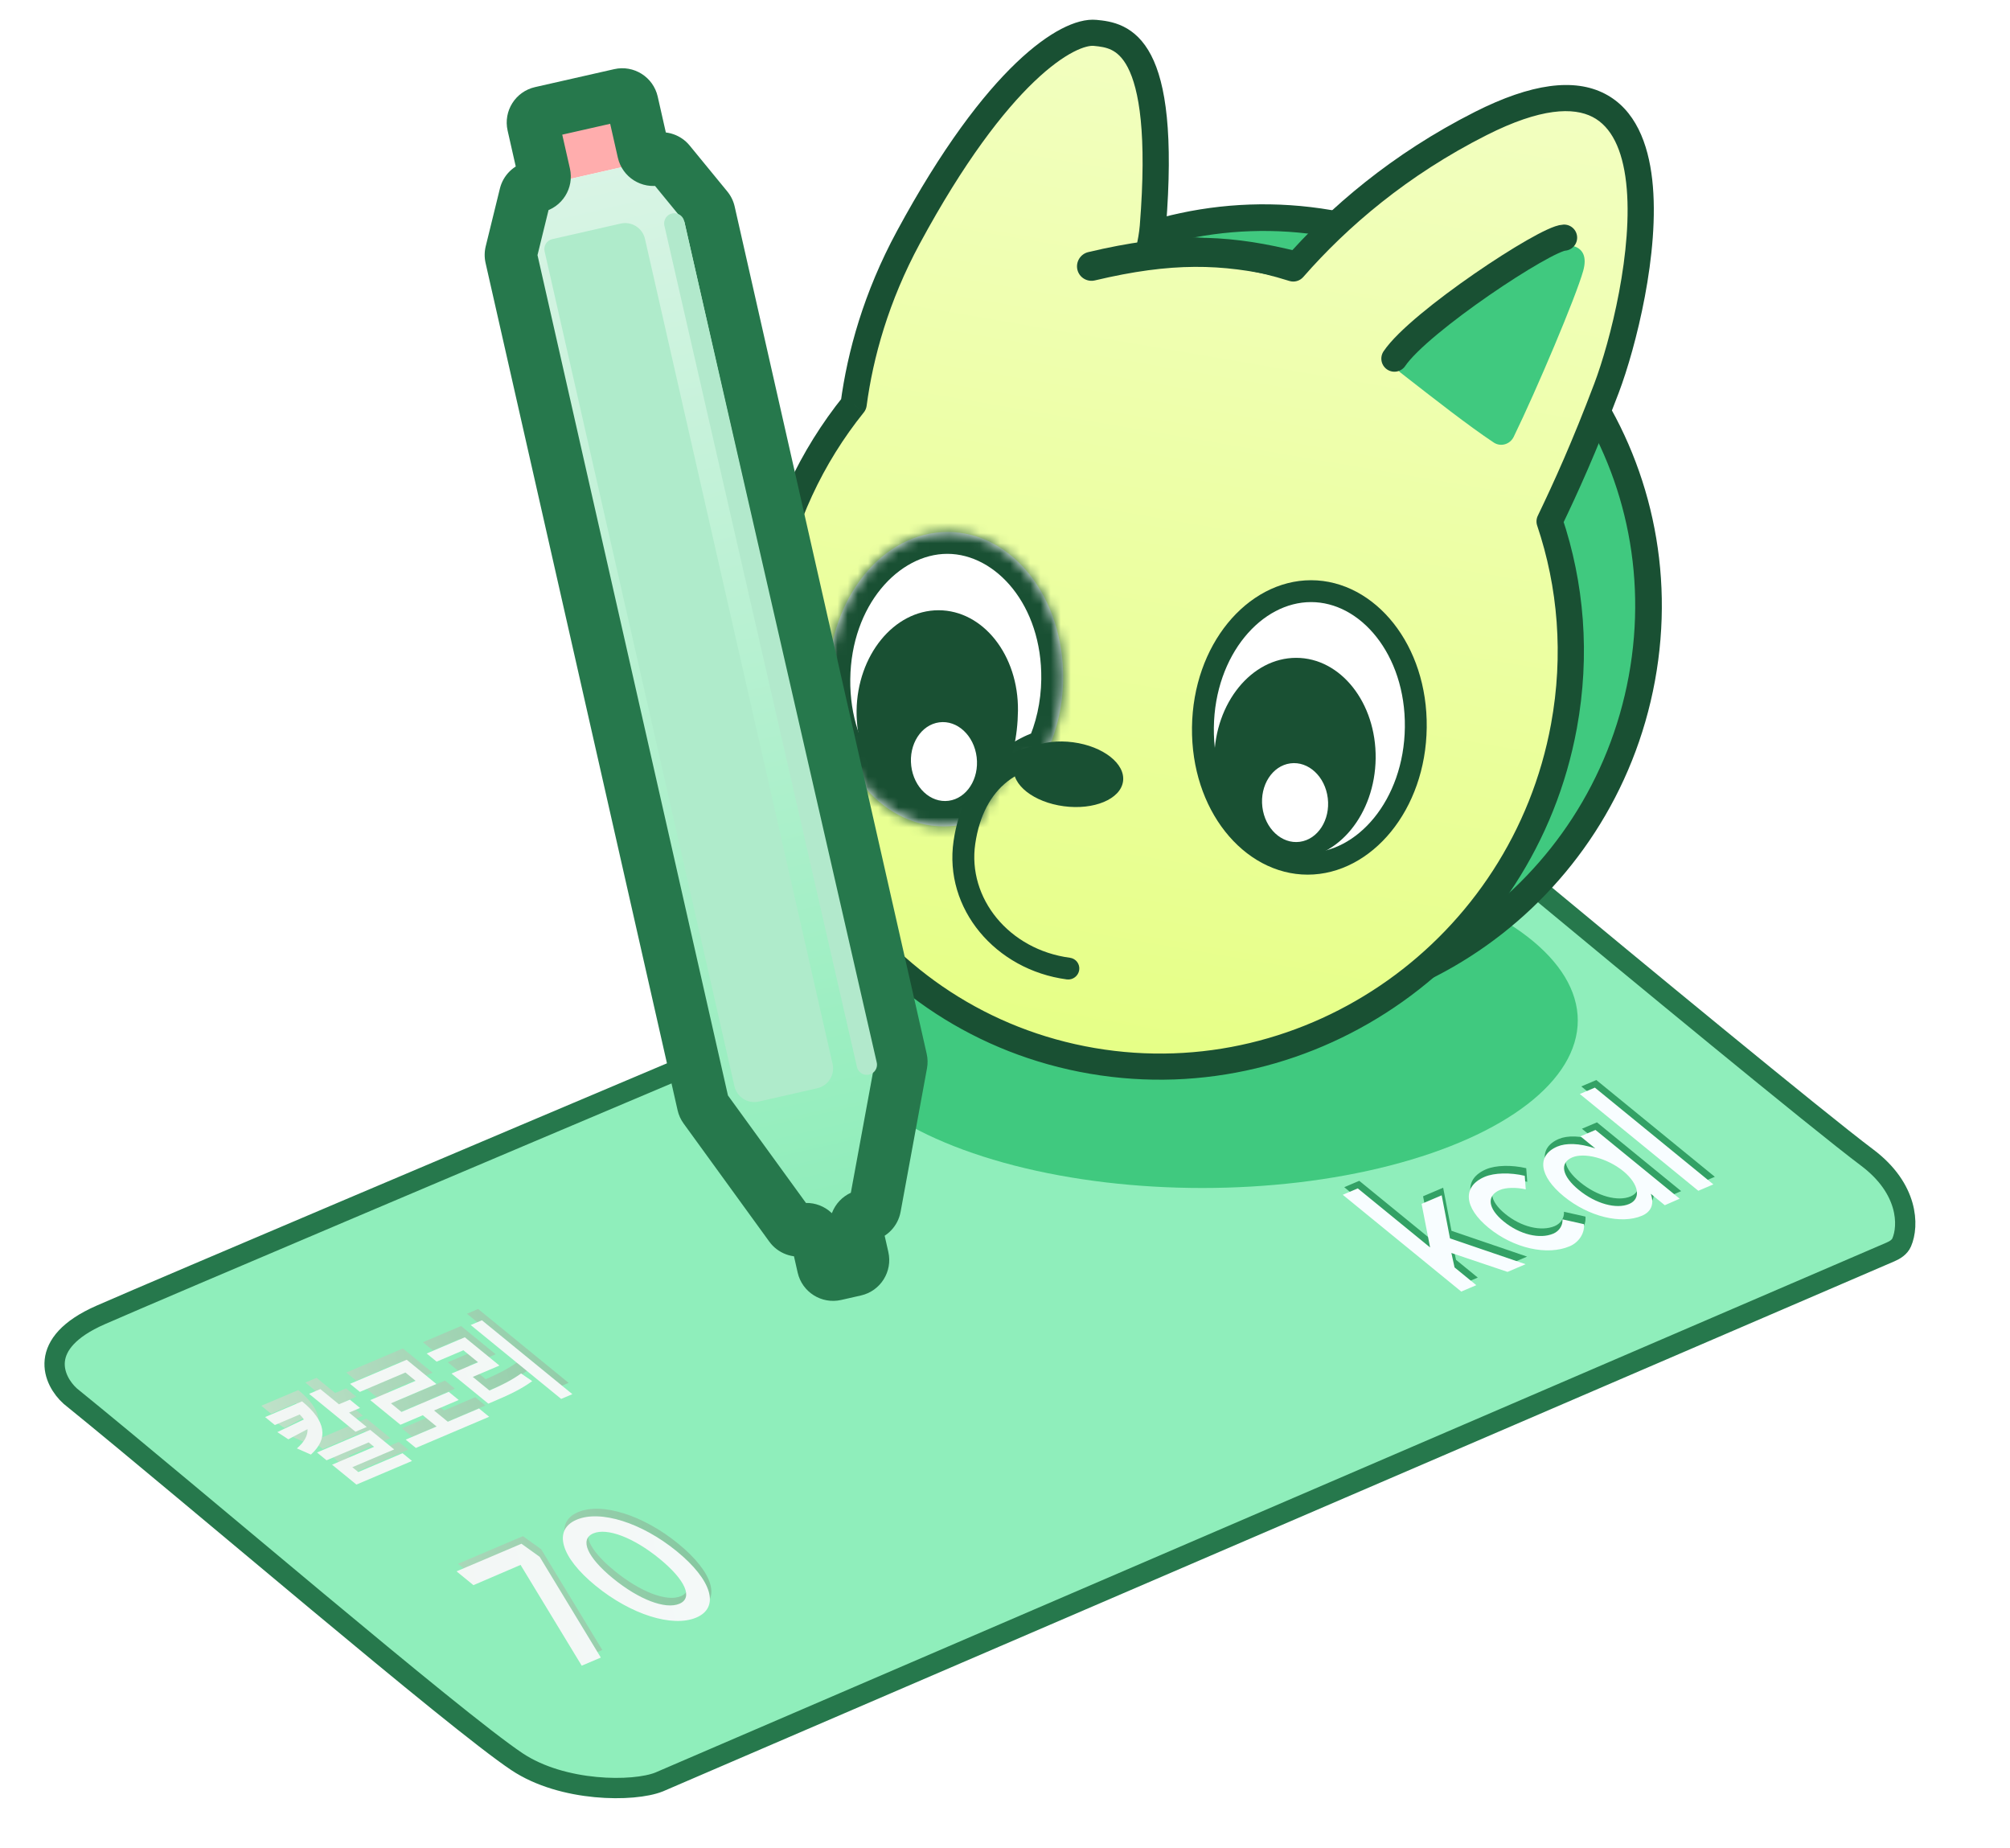<svg width="198" height="182" viewBox="0 0 198 182" fill="none" xmlns="http://www.w3.org/2000/svg">
<mask id="mask0_2867_1429" style="mask-type:alpha" maskUnits="userSpaceOnUse" x="0" y="0" width="198" height="182">
<rect x="0.422" width="197" height="182" fill="#D9D9D9"/>
</mask>
<g mask="url(#mask0_2867_1429)">
<g filter="url(#filter0_ii_2867_1429)">
<rect width="166.694" height="61.414" rx="8.773" transform="matrix(0.812 -0.345 0.904 0.738 1.179 133.083)" fill="#8FEEBB"/>
<g filter="url(#filter1_f_2867_1429)">
<path fill-rule="evenodd" clip-rule="evenodd" d="M45.321 128.71L46.425 128.241L55.337 135.517L54.233 135.986L45.321 128.71ZM41.965 132.315L40.984 131.514L44.741 129.917L48.151 132.701L45.525 133.817L47.17 135.161C48.38 134.634 49.353 134.147 50.284 133.481L51.381 134.233C50.33 134.999 49.195 135.543 47.753 136.156L47.058 136.451L43.43 133.489L46.048 132.377L44.601 131.195L41.965 132.315ZM38.919 139.997L41.964 138.703L40.606 137.594L38.398 138.533L35.424 136.104L39.893 134.205L38.892 133.387L34.405 135.295L33.434 134.501L39.016 132.129L41.94 134.516L37.462 136.42L38.503 137.27L43.159 135.291L44.14 136.092L41.71 137.125L43.068 138.234L46.139 136.928L47.14 137.746L39.92 140.815L38.919 139.997ZM29.579 141.469C31.345 139.881 31.049 138.136 28.709 136.226L25.068 137.774L26.029 138.559L28.478 137.519C28.64 137.684 28.782 137.845 28.889 138.009L26.273 139.256L27.357 139.964L29.246 138.964C29.279 139.566 28.964 140.204 28.199 140.861L29.579 141.469ZM30.18 141.263L31.121 142.032L35.27 140.268L35.806 140.705L31.666 142.465L34.064 144.423L39.54 142.096L38.608 141.335L34.245 143.19L33.661 142.712L37.783 140.96L35.424 139.034L30.18 141.263ZM29.403 135.488L33.973 139.22L35.077 138.75L33.342 137.334L34.419 136.876L33.418 136.059L32.341 136.517L30.507 135.019L29.403 135.488ZM66.401 156.524C67.768 155.943 66.983 154.17 64.43 152.085C61.892 150.013 59.283 149.015 57.916 149.596C56.534 150.183 57.319 151.956 59.857 154.028C62.41 156.113 65.019 157.112 66.401 156.524ZM58.148 154.755C54.69 151.932 53.916 149.248 56.267 148.249C58.603 147.256 62.682 148.535 66.139 151.358C69.612 154.194 70.402 156.891 68.066 157.884C65.716 158.883 61.621 157.591 58.148 154.755ZM56.775 162.624L58.655 161.825L52.631 151.901L50.84 150.615L44.444 153.334L46.109 154.693L50.751 152.7L56.775 162.624ZM155.095 106.322L156.576 105.692L168.249 115.223L166.768 115.853L155.095 106.322ZM159.373 113.915C160.961 115.229 161.141 116.649 159.958 117.152C158.691 117.691 156.665 117.134 155 115.774C153.319 114.401 153.076 113.107 154.344 112.568C155.526 112.065 157.757 112.613 159.373 113.915ZM152.88 111.496C150.815 112.374 151.076 114.41 153.519 116.404C155.961 118.398 159.157 119.186 161.223 118.308C162.049 117.957 162.475 117.244 162.087 116.149L163.467 117.275L164.932 116.633L156.638 109.86L155.156 110.49L156.615 111.681C155.02 111.139 153.707 111.145 152.88 111.496ZM152.486 120.072C153.07 119.824 153.435 119.255 153.385 118.666L155.506 119.143C155.582 120.036 155.009 120.93 154.097 121.317C151.875 122.262 148.579 121.516 146.121 119.509C143.663 117.502 143.501 115.424 145.723 114.479C146.678 114.074 148.239 114.04 149.67 114.377L149.769 115.714C148.836 115.5 147.805 115.525 147.22 115.773C145.881 116.342 146.032 117.597 147.602 118.879C149.173 120.161 151.147 120.641 152.486 120.072ZM140.345 121.432L133.224 115.618L131.743 116.247L143.415 125.779L144.897 125.149L142.756 123.401L142.443 121.978L147.974 123.841L149.754 123.084L142.306 120.54L141.488 116.299L139.508 117.141L140.345 121.432Z" fill="url(#paint0_linear_2867_1429)"/>
</g>
<g filter="url(#filter2_ii_2867_1429)">
<path fill-rule="evenodd" clip-rule="evenodd" d="M44.681 128.81L45.785 128.341L54.696 135.617L53.592 136.086L44.681 128.81ZM41.325 132.415L40.344 131.614L44.101 130.017L47.511 132.801L44.885 133.917L46.53 135.261C47.74 134.734 48.713 134.247 49.644 133.58L50.74 134.333C49.69 135.099 48.555 135.643 47.113 136.256L46.418 136.551L42.79 133.589L45.408 132.476L43.961 131.295L41.325 132.415ZM38.279 140.097L41.324 138.803L39.966 137.694L37.758 138.632L34.784 136.204L39.253 134.305L38.252 133.487L33.765 135.394L32.794 134.601L38.376 132.229L41.3 134.616L36.822 136.52L37.862 137.369L42.519 135.39L43.5 136.192L41.07 137.225L42.428 138.334L45.499 137.028L46.5 137.845L39.28 140.914L38.279 140.097ZM28.939 141.568C30.704 139.981 30.409 138.236 28.069 136.326L24.428 137.874L25.389 138.659L27.838 137.618C27.999 137.784 28.142 137.944 28.248 138.108L25.633 139.355L26.717 140.064L28.606 139.064C28.639 139.665 28.324 140.304 27.559 140.961L28.939 141.568ZM29.54 141.362L30.481 142.131L34.63 140.368L35.165 140.805L31.025 142.565L33.424 144.523L38.9 142.196L37.968 141.435L33.605 143.289L33.02 142.812L37.143 141.06L34.783 139.134L29.54 141.362ZM28.763 135.588L33.333 139.32L34.437 138.85L32.702 137.434L33.779 136.976L32.778 136.159L31.701 136.616L29.867 135.119L28.763 135.588ZM65.243 156.259C66.611 155.678 65.825 153.905 63.272 151.82C60.734 149.748 58.126 148.75 56.758 149.331C55.376 149.918 56.161 151.691 58.699 153.763C61.252 155.848 63.861 156.846 65.243 156.259ZM56.99 154.49C53.532 151.667 52.758 148.983 55.109 147.984C57.445 146.991 61.524 148.27 64.981 151.093C68.454 153.929 69.244 156.626 66.908 157.619C64.558 158.618 60.463 157.326 56.99 154.49ZM55.617 162.359L57.497 161.56L51.474 151.636L49.682 150.35L43.286 153.068L44.951 154.428L49.593 152.435L55.617 162.359ZM153.937 106.056L155.419 105.427L167.091 114.958L165.61 115.588L153.937 106.056ZM158.216 113.65C159.803 114.964 159.983 116.384 158.8 116.887C157.533 117.426 155.508 116.869 153.842 115.509C152.161 114.136 151.918 112.842 153.186 112.303C154.368 111.8 156.599 112.348 158.216 113.65ZM151.722 111.231C149.657 112.109 149.918 114.144 152.361 116.139C154.803 118.133 157.999 118.921 160.065 118.043C160.891 117.692 161.317 116.979 160.929 115.884L162.309 117.01L163.775 116.368L155.48 109.595L153.998 110.225L155.458 111.416C153.862 110.873 152.549 110.88 151.722 111.231ZM151.328 119.807C151.912 119.559 152.277 118.99 152.227 118.401L154.349 118.878C154.424 119.771 153.851 120.664 152.939 121.052C150.717 121.996 147.421 121.251 144.963 119.244C142.505 117.236 142.343 115.159 144.565 114.214C145.52 113.809 147.081 113.775 148.512 114.112L148.611 115.448C147.678 115.235 146.647 115.259 146.063 115.508C144.724 116.077 144.874 117.332 146.445 118.614C148.015 119.896 149.989 120.376 151.328 119.807ZM139.187 121.167L132.066 115.353L130.585 115.982L142.257 125.513L143.739 124.884L141.598 123.135L141.285 121.713L146.816 123.576L148.596 122.819L141.148 120.275L140.33 116.034L138.35 116.876L139.187 121.167Z" fill="url(#paint1_linear_2867_1429)"/>
</g>
</g>
<path d="M66.423 105.5C50.256 112.333 16.323 126.7 9.923 129.5C3.523 132.3 5.256 136 6.923 137.5C19.256 147.5 44.786 169.409 50.923 173.5C55.423 176.5 62.423 176.5 64.923 175.5L186.218 123.303C186.683 123.103 187.129 122.822 187.331 122.357C188.037 120.731 188.021 117.074 183.923 114C179.123 110.4 160.256 94.833 151.423 87.5" stroke="#26784C" stroke-width="2"/>
<g filter="url(#filter3_bf_2867_1429)">
<ellipse cx="118.423" cy="100.5" rx="37" ry="16.5" fill="#40C97F"/>
</g>
<path d="M161.734 66.823C157.837 88.033 137.712 102.294 116.818 98.724C95.924 95.154 82.106 75.093 86.004 53.883C89.901 32.672 110.025 18.411 130.919 21.982C151.814 25.552 165.631 45.613 161.734 66.823Z" fill="#40C97F" stroke="#195033" stroke-width="2.624"/>
<path fill-rule="evenodd" clip-rule="evenodd" d="M145.862 12.167C137.887 16.197 131.847 21.372 127.411 26.443C125.719 25.909 123.97 25.483 122.17 25.176C119.138 24.657 116.121 24.502 113.165 24.677C113.354 23.896 113.496 23.097 113.564 22.308C115.02 4.114 110.491 3.487 107.87 3.237C105.25 2.986 98.278 7.099 89.483 23.372C86.308 29.245 84.738 34.934 84.089 39.817C79.948 44.964 76.985 51.19 75.709 58.134C71.685 80.034 85.962 100.784 107.598 104.481C129.234 108.178 150.035 93.422 154.059 71.522C155.349 64.502 154.758 57.6 152.647 51.34C154.282 47.94 156.066 44.007 158.254 38.23C161.49 29.684 167.734 1.111 145.862 12.167Z" fill="url(#paint2_linear_2867_1429)"/>
<path d="M127.411 26.443L127.008 27.669C127.499 27.825 128.039 27.672 128.381 27.281L127.411 26.443ZM145.862 12.167L145.288 11.021L145.862 12.167ZM113.165 24.677L111.91 24.391C111.815 24.786 111.911 25.2 112.17 25.509C112.43 25.818 112.821 25.985 113.227 25.961L113.165 24.677ZM113.564 22.308L114.851 22.403L114.851 22.395L113.564 22.308ZM89.483 23.372L88.347 22.773L89.483 23.372ZM84.089 39.817L85.093 40.614C85.242 40.429 85.338 40.206 85.369 39.971L84.089 39.817ZM152.647 51.34L151.484 50.796C151.338 51.099 151.316 51.446 151.423 51.762L152.647 51.34ZM158.254 38.23L159.462 38.671L159.462 38.671L158.254 38.23ZM128.381 27.281C132.719 22.321 138.629 17.258 146.436 13.312L145.288 11.021C137.146 15.137 130.974 20.422 126.442 25.605L128.381 27.281ZM121.937 26.443C123.679 26.741 125.371 27.152 127.008 27.669L127.815 25.217C126.067 24.665 124.261 24.226 122.403 23.908L121.937 26.443ZM113.227 25.961C116.085 25.791 119.003 25.942 121.937 26.443L122.403 23.908C119.272 23.373 116.157 23.212 113.104 23.394L113.227 25.961ZM114.421 24.964C114.622 24.132 114.776 23.269 114.851 22.403L112.277 22.212C112.216 22.925 112.087 23.659 111.91 24.391L114.421 24.964ZM114.851 22.395C115.582 13.266 114.849 8.245 113.395 5.443C112.642 3.992 111.687 3.117 110.652 2.609C109.653 2.118 108.668 2.02 108.009 1.957L107.732 4.517C108.383 4.579 108.947 4.652 109.488 4.918C109.995 5.167 110.572 5.633 111.097 6.644C112.198 8.767 113.002 13.156 112.277 22.221L114.851 22.395ZM108.009 1.957C107.002 1.861 105.811 2.188 104.54 2.851C103.244 3.527 101.753 4.609 100.103 6.186C96.804 9.34 92.786 14.559 88.347 22.773L90.618 23.971C94.974 15.911 98.84 10.938 101.881 8.03C103.401 6.577 104.694 5.66 105.717 5.126C106.765 4.58 107.429 4.488 107.732 4.517L108.009 1.957ZM88.347 22.773C85.09 28.799 83.476 34.642 82.809 39.663L85.369 39.971C85.999 35.227 87.527 29.691 90.618 23.971L88.347 22.773ZM76.979 58.351C78.215 51.624 81.084 45.596 85.093 40.614L83.085 39.021C78.811 44.333 75.754 50.757 74.439 57.917L76.979 58.351ZM107.831 103.214C86.914 99.639 73.081 79.568 76.979 58.351L74.439 57.917C70.289 80.5 85.01 101.929 107.365 105.749L107.831 103.214ZM152.789 71.305C148.89 92.522 128.748 106.788 107.831 103.214L107.365 105.749C129.719 109.568 151.18 94.322 155.329 71.74L152.789 71.305ZM151.423 51.762C153.466 57.821 154.039 64.504 152.789 71.305L155.329 71.74C156.66 64.5 156.051 57.378 153.872 50.918L151.423 51.762ZM157.046 37.788C154.874 43.524 153.105 47.423 151.484 50.796L153.811 51.884C155.458 48.458 157.259 44.489 159.462 38.671L157.046 37.788ZM146.436 13.312C151.8 10.6 155.006 10.553 156.876 11.517C158.735 12.475 159.82 14.718 160.19 18.006C160.554 21.239 160.177 25.124 159.489 28.774C158.804 32.414 157.826 35.728 157.046 37.788L159.462 38.671C160.3 36.458 161.316 32.996 162.028 29.22C162.737 25.455 163.161 21.285 162.757 17.69C162.358 14.148 161.106 10.787 158.085 9.23C155.075 7.678 150.86 8.205 145.288 11.021L146.436 13.312Z" fill="#195033"/>
<path d="M126.11 27.302L127.509 27.624L128.177 24.832L126.778 24.509L126.11 27.302ZM107.207 24.828C106.433 25.012 105.951 25.786 106.13 26.556C106.309 27.325 107.081 27.8 107.855 27.616L107.207 24.828ZM126.778 24.509C120.565 23.075 115.226 22.923 107.207 24.828L107.855 27.616C115.453 25.811 120.341 25.971 126.11 27.302L126.778 24.509Z" fill="#195033"/>
<path d="M137.764 34.845C141.205 31.059 150.428 24.771 152.479 24.346C152.592 24.323 152.703 24.308 152.815 24.28C154.28 23.916 156.725 23.933 155.954 26.684C155.231 29.26 151.384 38.349 149.11 43.024C148.746 43.771 147.828 44.036 147.143 43.582C144.664 41.935 141.438 39.409 137.973 36.708C137.382 36.248 137.254 35.407 137.764 34.845Z" fill="#40C97F"/>
<path d="M154.072 23.405C152.266 23.469 139.807 31.695 137.36 35.32" stroke="#195033" stroke-width="2.577" stroke-linecap="round"/>
<path d="M139.466 71.642C139.371 79.295 134.39 85.064 128.814 85.064C123.238 85.064 118.402 79.295 118.497 71.642C118.593 63.989 123.573 58.22 129.149 58.22C134.725 58.22 139.562 63.989 139.466 71.642Z" fill="white" stroke="#195033" stroke-width="2.154"/>
<ellipse cx="7.949" cy="9.902" rx="7.949" ry="9.902" transform="matrix(1 -6.28481e-09 -0.012 1 119.733 64.788)" fill="#195033"/>
<ellipse cx="3.252" cy="3.89" rx="3.252" ry="3.89" transform="matrix(0.991 -0.132 0.119 0.993 123.889 75.61)" fill="white"/>
<mask id="path-17-inside-1_2867_1429" fill="white">
<path fill-rule="evenodd" clip-rule="evenodd" d="M103.172 73.964C104.133 71.871 104.695 69.459 104.727 66.89C104.827 58.882 99.732 52.391 93.347 52.391C86.962 52.391 81.704 58.882 81.604 66.89C81.504 74.897 86.6 81.389 92.985 81.389C94.283 81.389 95.534 81.12 96.705 80.626C97.667 77.36 100.122 74.816 103.172 73.964Z"/>
</mask>
<path fill-rule="evenodd" clip-rule="evenodd" d="M103.172 73.964C104.133 71.871 104.695 69.459 104.727 66.89C104.827 58.882 99.732 52.391 93.347 52.391C86.962 52.391 81.704 58.882 81.604 66.89C81.504 74.897 86.6 81.389 92.985 81.389C94.283 81.389 95.534 81.12 96.705 80.626C97.667 77.36 100.122 74.816 103.172 73.964Z" fill="white"/>
<path d="M103.172 73.964L103.728 76.037L104.704 75.764L105.128 74.842L103.172 73.964ZM96.705 80.626L97.522 82.608L98.477 82.205L98.77 81.211L96.705 80.626ZM102.574 66.89C102.545 69.162 102.047 71.275 101.216 73.085L105.128 74.842C106.218 72.467 106.846 69.754 106.881 66.89L102.574 66.89ZM93.32 54.545C98.086 54.545 102.665 59.591 102.574 66.89L106.881 66.89C106.99 58.173 101.378 50.237 93.374 50.237L93.32 54.545ZM83.758 66.89C83.849 59.591 88.554 54.545 93.32 54.545L93.374 50.237C85.369 50.237 79.559 58.173 79.45 66.89L83.758 66.89ZM93.012 79.235C88.246 79.235 83.667 74.188 83.758 66.89L79.45 66.89C79.342 75.606 84.954 83.542 92.958 83.542L93.012 79.235ZM95.888 78.644C94.973 79.03 94.008 79.235 93.012 79.235L92.958 83.542C94.557 83.542 96.095 83.211 97.522 82.608L95.888 78.644ZM98.77 81.211C99.542 78.593 101.474 76.667 103.728 76.037L102.616 71.89C98.769 72.965 95.793 76.127 94.639 80.041L98.77 81.211Z" fill="#195033" mask="url(#path-17-inside-1_2867_1429)"/>
<path d="M100.277 70.002C100.246 72.5 99.733 75.166 98.486 76.908C97.003 78.98 94.59 79.904 92.205 79.904C87.815 79.904 84.312 75.471 84.38 70.002C84.448 64.534 88.062 60.101 92.452 60.101C96.842 60.101 100.345 64.534 100.277 70.002Z" fill="#195033"/>
<ellipse cx="3.252" cy="3.89" rx="3.252" ry="3.89" transform="matrix(0.991 -0.132 0.119 0.993 89.301 71.569)" fill="white"/>
<path d="M105.087 96.458C105.677 96.536 106.224 96.122 106.31 95.534C106.396 94.945 105.987 94.405 105.397 94.326L105.087 96.458ZM105.397 94.326C99.373 93.527 95.294 88.437 96.068 83.117L93.933 82.833C92.964 89.496 98.056 95.525 105.087 96.458L105.397 94.326ZM96.068 83.117C96.474 80.321 97.595 78.245 99.249 76.955C100.897 75.671 103.221 75.052 106.268 75.457L106.578 73.325C103.098 72.864 100.146 73.541 97.932 75.267C95.725 76.989 94.397 79.637 93.933 82.833L96.068 83.117Z" fill="#195033"/>
<path d="M110.626 76.966C110.373 78.706 107.763 79.797 104.795 79.403C101.828 79.01 99.628 77.281 99.881 75.541C100.134 73.801 102.744 72.71 105.711 73.104C108.678 73.498 110.879 75.227 110.626 76.966Z" fill="#195033"/>
<rect x="78.126" y="116.202" width="6" height="10" transform="rotate(-12.772 78.126 116.202)" fill="#36393C"/>
<path d="M51.545 12.512C51.423 11.974 51.76 11.438 52.299 11.316L63.027 8.884C63.565 8.762 64.101 9.1 64.223 9.639L65.55 15.49L52.871 18.364L51.545 12.512Z" fill="#FFADAD"/>
<path fill-rule="evenodd" clip-rule="evenodd" d="M58.235 17.148L52.499 18.448C52.129 18.532 51.839 18.817 51.749 19.185L50.353 24.871C50.316 25.021 50.315 25.179 50.349 25.33L69.264 108.772C69.294 108.904 69.35 109.028 69.43 109.138L77.869 120.765C78.104 121.089 78.509 121.242 78.899 121.153L81.669 120.525L82.645 120.304L85.415 119.676C85.805 119.588 86.105 119.275 86.177 118.882L88.777 104.752C88.802 104.619 88.799 104.482 88.769 104.35L69.854 20.909C69.82 20.757 69.751 20.616 69.652 20.496L65.941 15.968C65.701 15.675 65.316 15.543 64.947 15.627L59.21 16.927L58.235 17.148Z" fill="url(#paint3_linear_2867_1429)"/>
<mask id="path-26-outside-2_2867_1429" maskUnits="userSpaceOnUse" x="43.834" y="4.411" width="52.77" height="126.68" fill="black">
<rect fill="white" x="43.834" y="4.411" width="52.77" height="126.68"/>
<path fill-rule="evenodd" clip-rule="evenodd" d="M53.274 11.095C52.736 11.217 52.398 11.753 52.52 12.291L53.626 17.168C53.748 17.706 53.41 18.242 52.871 18.364L52.499 18.448C52.13 18.532 51.839 18.817 51.749 19.185L50.353 24.871C50.316 25.021 50.315 25.179 50.349 25.33L69.264 108.772C69.294 108.904 69.351 109.028 69.43 109.138L77.869 120.765C78.104 121.089 78.509 121.242 78.899 121.153L79.231 121.078C79.77 120.956 80.306 121.294 80.428 121.832L81.091 124.758C81.213 125.297 81.749 125.634 82.287 125.512L84.238 125.07C84.776 124.948 85.114 124.412 84.992 123.874L84.329 120.948C84.207 120.409 84.544 119.874 85.083 119.751L85.415 119.676C85.805 119.588 86.105 119.275 86.178 118.882L88.778 104.752C88.802 104.619 88.799 104.482 88.769 104.35L69.854 20.909C69.82 20.757 69.751 20.616 69.652 20.496L65.942 15.968C65.701 15.675 65.316 15.543 64.947 15.627L64.575 15.711C64.036 15.833 63.5 15.495 63.378 14.957L62.273 10.081C62.151 9.542 61.615 9.204 61.076 9.326L53.274 11.095Z"/>
</mask>
<path d="M52.52 12.291L50.004 12.862L52.52 12.291ZM53.274 11.095L52.704 8.579L53.274 11.095ZM61.076 9.326L61.647 11.843L61.076 9.326ZM79.231 121.078L78.661 118.562L79.231 121.078ZM77.869 120.765L79.957 119.25L77.869 120.765ZM78.899 121.153L79.47 123.669L78.899 121.153ZM65.942 15.968L67.937 14.333L67.937 14.333L65.942 15.968ZM64.947 15.627L65.517 18.143L64.947 15.627ZM69.43 109.138L71.518 107.623L69.43 109.138ZM69.652 20.496L67.657 22.131L69.652 20.496ZM50.353 24.871L47.847 24.256L50.353 24.871ZM88.778 104.752L91.315 105.219L88.778 104.752ZM51.749 19.185L49.243 18.57L51.749 19.185ZM86.178 118.882L83.64 118.415L86.178 118.882ZM55.036 11.721C55.229 12.572 54.696 13.418 53.845 13.611L52.704 8.579C50.776 9.016 49.567 10.934 50.004 12.862L55.036 11.721ZM56.142 16.597L55.036 11.721L50.004 12.862L51.109 17.738L56.142 16.597ZM53.069 20.965L53.442 20.88L52.301 15.848L51.928 15.932L53.069 20.965ZM52.859 25.486L54.254 19.8L49.243 18.57L47.847 24.256L52.859 25.486ZM71.78 108.201L52.865 24.76L47.833 25.901L66.748 109.342L71.78 108.201ZM79.957 119.25L71.518 107.623L67.342 110.653L75.781 122.281L79.957 119.25ZM78.661 118.562L78.329 118.637L79.47 123.669L79.802 123.594L78.661 118.562ZM83.607 124.188L82.944 121.262L77.912 122.403L78.575 125.328L83.607 124.188ZM81.717 122.996C82.568 122.803 83.414 123.336 83.607 124.188L78.575 125.328C79.012 127.257 80.93 128.465 82.858 128.028L81.717 122.996ZM83.668 122.554L81.717 122.996L82.858 128.028L84.808 127.586L83.668 122.554ZM82.476 124.444C82.283 123.593 82.817 122.747 83.668 122.554L84.808 127.586C86.737 127.149 87.945 125.231 87.508 123.303L82.476 124.444ZM81.813 121.518L82.476 124.444L87.508 123.303L86.845 120.377L81.813 121.518ZM84.845 117.16L84.513 117.235L85.653 122.268L85.986 122.192L84.845 117.16ZM86.24 104.285L83.64 118.415L88.715 119.349L91.315 105.219L86.24 104.285ZM67.338 21.479L86.253 104.921L91.285 103.78L72.37 20.338L67.338 21.479ZM63.946 17.604L67.657 22.131L71.648 18.86L67.937 14.333L63.946 17.604ZM65.145 18.227L65.517 18.143L64.377 13.111L64.004 13.195L65.145 18.227ZM59.757 10.651L60.862 15.527L65.894 14.386L64.789 9.51L59.757 10.651ZM61.647 11.843C60.796 12.036 59.95 11.502 59.757 10.651L64.789 9.51C64.352 7.582 62.434 6.373 60.506 6.81L61.647 11.843ZM53.845 13.611L61.647 11.843L60.506 6.81L52.704 8.579L53.845 13.611ZM64.004 13.195C64.855 13.002 65.701 13.536 65.894 14.386L60.862 15.527C61.299 17.456 63.217 18.664 65.145 18.227L64.004 13.195ZM86.845 120.377C87.038 121.228 86.504 122.075 85.653 122.268L84.513 117.235C82.584 117.672 81.376 119.59 81.813 121.518L86.845 120.377ZM79.802 123.594C78.951 123.787 78.105 123.254 77.912 122.403L82.944 121.262C82.507 119.333 80.589 118.125 78.661 118.562L79.802 123.594ZM75.781 122.281C76.622 123.44 78.073 123.986 79.47 123.669L78.329 118.637C78.945 118.497 79.586 118.738 79.957 119.25L75.781 122.281ZM67.937 14.333C67.077 13.284 65.699 12.811 64.377 13.111L65.517 18.143C64.934 18.275 64.325 18.066 63.946 17.604L67.937 14.333ZM66.748 109.342C66.855 109.815 67.057 110.261 67.342 110.653L71.518 107.623C71.644 107.796 71.733 107.993 71.78 108.201L66.748 109.342ZM72.37 20.338C72.248 19.796 72 19.29 71.648 18.86L67.657 22.131C67.501 21.942 67.392 21.718 67.338 21.479L72.37 20.338ZM47.847 24.256C47.715 24.795 47.71 25.358 47.833 25.901L52.865 24.76C52.919 24.999 52.917 25.247 52.859 25.486L47.847 24.256ZM91.315 105.219C91.403 104.742 91.393 104.253 91.285 103.78L86.253 104.921C86.206 104.712 86.201 104.496 86.24 104.285L91.315 105.219ZM51.928 15.932C50.606 16.232 49.566 17.253 49.243 18.57L54.254 19.8C54.112 20.382 53.653 20.832 53.069 20.965L51.928 15.932ZM85.986 122.192C87.382 121.876 88.456 120.757 88.715 119.349L83.64 118.415C83.755 117.793 84.228 117.3 84.845 117.16L85.986 122.192ZM51.109 17.738C50.916 16.887 51.45 16.041 52.301 15.848L53.442 20.88C55.37 20.443 56.579 18.526 56.142 16.597L51.109 17.738Z" fill="#26784C" mask="url(#path-26-outside-2_2867_1429)"/>
<g style="mix-blend-mode:color-burn">
<path d="M66.423 22L85.39 104.857" stroke="#B2E9CC" stroke-width="2" stroke-linecap="round"/>
</g>
<g style="mix-blend-mode:color-burn">
<path d="M53.645 24.75C53.522 24.211 53.859 23.675 54.398 23.553L61.141 22.019C62.218 21.774 63.29 22.449 63.535 23.526L82.016 104.782C82.261 105.859 81.587 106.931 80.51 107.176L74.742 108.488C73.665 108.733 72.593 108.058 72.348 106.981L53.645 24.75Z" fill="#AFEBCB"/>
</g>
</g>
<defs>
<filter id="filter0_ii_2867_1429" x="0.504" y="74.888" width="192.861" height="104.87" filterUnits="userSpaceOnUse" color-interpolation-filters="sRGB">
<feFlood flood-opacity="0" result="BackgroundImageFix"/>
<feBlend mode="normal" in="SourceGraphic" in2="BackgroundImageFix" result="shape"/>
<feColorMatrix in="SourceAlpha" type="matrix" values="0 0 0 0 0 0 0 0 0 0 0 0 0 0 0 0 0 0 127 0" result="hardAlpha"/>
<feOffset dx="1.35" dy="1.35"/>
<feGaussianBlur stdDeviation="2.025"/>
<feComposite in2="hardAlpha" operator="arithmetic" k2="-1" k3="1"/>
<feColorMatrix type="matrix" values="0 0 0 0 1 0 0 0 0 1 0 0 0 0 1 0 0 0 1 0"/>
<feBlend mode="normal" in2="shape" result="effect1_innerShadow_2867_1429"/>
<feColorMatrix in="SourceAlpha" type="matrix" values="0 0 0 0 0 0 0 0 0 0 0 0 0 0 0 0 0 0 127 0" result="hardAlpha"/>
<feOffset dx="-0.675" dy="-0.675"/>
<feGaussianBlur stdDeviation="2.025"/>
<feComposite in2="hardAlpha" operator="arithmetic" k2="-1" k3="1"/>
<feColorMatrix type="matrix" values="0 0 0 0 0 0 0 0 0 0.688 0 0 0 0 0.316 0 0 0 1 0"/>
<feBlend mode="normal" in2="effect1_innerShadow_2867_1429" result="effect2_innerShadow_2867_1429"/>
</filter>
<filter id="filter1_f_2867_1429" x="23.718" y="104.342" width="145.881" height="59.632" filterUnits="userSpaceOnUse" color-interpolation-filters="sRGB">
<feFlood flood-opacity="0" result="BackgroundImageFix"/>
<feBlend mode="normal" in="SourceGraphic" in2="BackgroundImageFix" result="shape"/>
<feGaussianBlur stdDeviation="0.675" result="effect1_foregroundBlur_2867_1429"/>
</filter>
<filter id="filter2_ii_2867_1429" x="24.428" y="105.427" width="143.338" height="57.607" filterUnits="userSpaceOnUse" color-interpolation-filters="sRGB">
<feFlood flood-opacity="0" result="BackgroundImageFix"/>
<feBlend mode="normal" in="SourceGraphic" in2="BackgroundImageFix" result="shape"/>
<feColorMatrix in="SourceAlpha" type="matrix" values="0 0 0 0 0 0 0 0 0 0 0 0 0 0 0 0 0 0 127 0" result="hardAlpha"/>
<feOffset dx="0.675" dy="0.675"/>
<feGaussianBlur stdDeviation="0.844"/>
<feComposite in2="hardAlpha" operator="arithmetic" k2="-1" k3="1"/>
<feColorMatrix type="matrix" values="0 0 0 0 1 0 0 0 0 1 0 0 0 0 1 0 0 0 0.8 0"/>
<feBlend mode="normal" in2="shape" result="effect1_innerShadow_2867_1429"/>
<feColorMatrix in="SourceAlpha" type="matrix" values="0 0 0 0 0 0 0 0 0 0 0 0 0 0 0 0 0 0 127 0" result="hardAlpha"/>
<feOffset dx="0.337" dy="0.337"/>
<feGaussianBlur stdDeviation="0.337"/>
<feComposite in2="hardAlpha" operator="arithmetic" k2="-1" k3="1"/>
<feColorMatrix type="matrix" values="0 0 0 0 1 0 0 0 0 1 0 0 0 0 1 0 0 0 0.25 0"/>
<feBlend mode="normal" in2="effect1_innerShadow_2867_1429" result="effect2_innerShadow_2867_1429"/>
</filter>
<filter id="filter3_bf_2867_1429" x="71.423" y="74" width="94" height="53" filterUnits="userSpaceOnUse" color-interpolation-filters="sRGB">
<feFlood flood-opacity="0" result="BackgroundImageFix"/>
<feGaussianBlur in="BackgroundImageFix" stdDeviation="2"/>
<feComposite in2="SourceAlpha" operator="in" result="effect1_backgroundBlur_2867_1429"/>
<feBlend mode="normal" in="SourceGraphic" in2="effect1_backgroundBlur_2867_1429" result="shape"/>
<feGaussianBlur stdDeviation="5" result="effect2_foregroundBlur_2867_1429"/>
</filter>
<linearGradient id="paint0_linear_2867_1429" x1="9.489" y1="129.723" x2="111.597" y2="101.154" gradientUnits="userSpaceOnUse">
<stop stop-color="#D2EAD6"/>
<stop offset="1" stop-color="#33A165"/>
</linearGradient>
<linearGradient id="paint1_linear_2867_1429" x1="8.849" y1="129.823" x2="110.957" y2="101.254" gradientUnits="userSpaceOnUse">
<stop stop-color="#F1F5F2"/>
<stop offset="1" stop-color="#F8FDFF"/>
</linearGradient>
<linearGradient id="paint2_linear_2867_1429" x1="132.486" y1="-0.428" x2="114.361" y2="105.636" gradientUnits="userSpaceOnUse">
<stop stop-color="#F3FFC4"/>
<stop offset="1" stop-color="#E6FF86"/>
</linearGradient>
<linearGradient id="paint3_linear_2867_1429" x1="58.723" y1="17.038" x2="82.157" y2="120.415" gradientUnits="userSpaceOnUse">
<stop stop-color="#D9F4E5"/>
<stop offset="1" stop-color="#8FEDBA"/>
</linearGradient>
</defs>
</svg>
